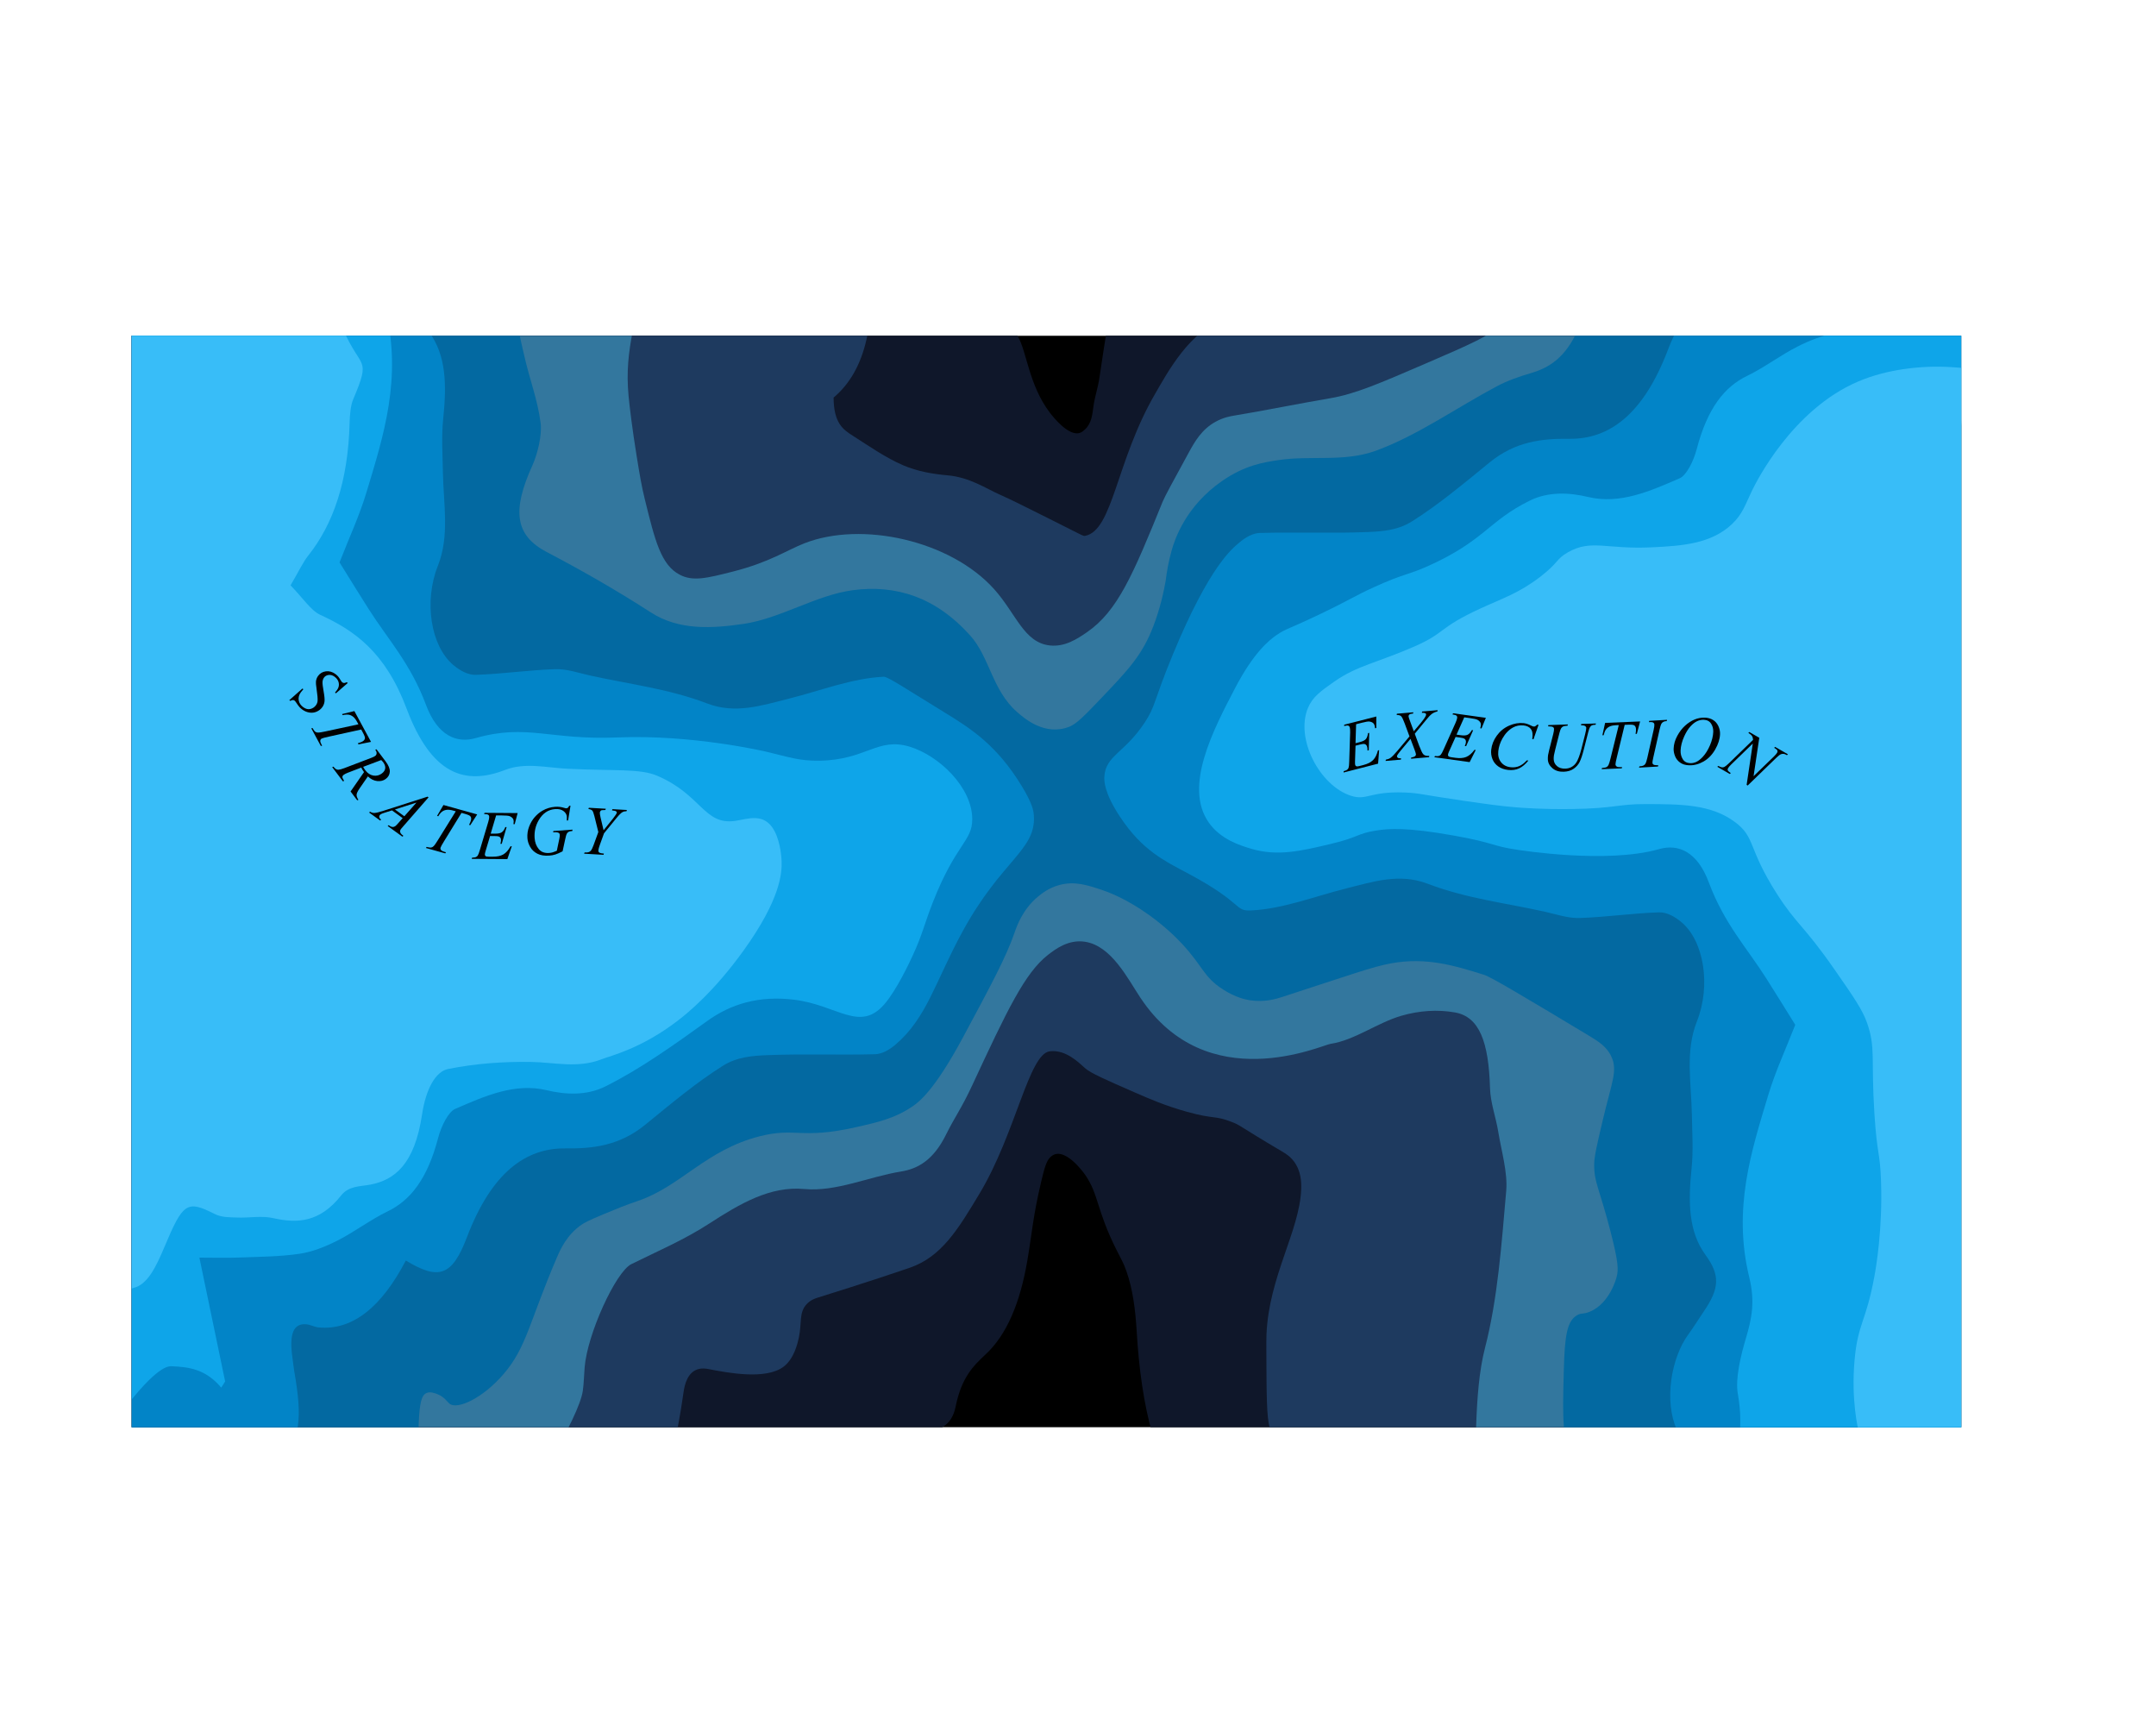 <?xml version="1.0" encoding="UTF-8"?>
<svg id="Layer_1" xmlns="http://www.w3.org/2000/svg" xmlns:xlink="http://www.w3.org/1999/xlink" viewBox="0 0 2477.19 1983.16">
  <defs>
    <style>
      .cls-1 {
        fill: none;
      }

      .cls-2 {
        fill: #0f172a;
      }

      .cls-3 {
        fill: #33779e;
      }

      .cls-4 {
        fill: #0ea5e9;
      }

      .cls-5 {
        fill: #1e3a5f;
      }

      .cls-6 {
        fill: #38bdf8;
      }

      .cls-7 {
        fill: #0284c7;
      }

      .cls-8 {
        clip-path: url(#clippath);
      }

      .cls-9 {
        fill: #0369a1;
      }
    </style>
    <clipPath id="clippath">
      <rect class="cls-1" x="151.4" y="385.73" width="2101.96" height="1253.78"/>
    </clipPath>
  </defs>
  <g class="cls-8">
    <rect id="_x38_" x="15.22" y="76.17" width="2364.89" height="1859.09"/>
    <g id="_x37_">
      <path class="cls-2" d="M1393.69,1823.29c-.16-7.64,10.91-35.79-2.55-65.82-6.92-15.44-16.84-24.17-22.48-29.2-40.35-35.95-57.62-113.48-62.65-199.21-1.46-24.85-4.52-48.16-11.81-68.89-3.5-9.95-5.97-13.59-11.23-24.07-23.46-46.71-20.35-63.79-36.28-86.73-1.25-1.79-25.58-36.04-40.56-19.35-3.6,4.01-5.7,9.9-9.72,26.91-9.82,41.6-10.54,59.19-16.1,91.57-8.28,48.25-23.57,84.69-47.65,107.14-14.46,13.48-27.85,26.57-34.7,60.35-4.48,22.09-19.34,27.49-32.88,27.84-18.35.48-20.44,7.3-17.95,41.64,3.31,45.78-13.64,80.59-28.57,96.44-52.27,55.49-25.33,88.45-46.27,122.06-8.68,13.93-16.92,24.58-22.39,31.27-316.63-.56-633.26-1.12-949.89-1.69C16.92,1306.83,33.83,680.08,50.75,53.33L1059.12,0c-4.49,16.66-8.29,41.75,2.55,65.82,6.97,15.47,17.06,24.03,22.48,29.2,60.2,57.4,62.58,191.11,62.65,199.21,0,0,.32,36.85,11.81,68.89,1.36,3.79,2.91,7.45,2.91,7.45,3.84,9.08,7.58,15.33,8.33,16.61,9.83,16.93,12.46,55.32,36.28,86.73,3.47,4.58,21.37,27.44,34.42,23.43,2.64-.81,4.5-2.55,6.14-4.08,7.65-7.14,8.35-17.09,9.72-26.91,1.48-10.64,5.08-20.91,6.67-31.53,3.67-24.54,7.22-48.28,9.43-60.04,4.55-24.26,14.45-77.04,47.65-107.14,5.94-5.38,13.93-11.23,20.6-23.17,4.12-7.38,4.16-10.7,14.1-37.18,5.31-14.14,6.98-17.69,11.23-20.7,3.44-2.43,9.56-4.04,21.65-7.15,11.27-2.9,12.11-2.59,13.99-3.92,10.31-7.33,5.15-30.98,3.96-37.71-3.46-19.54-.62-49.88,28.57-96.44,270.46,3.14,540.92,6.29,811.37,9.43,11,623.36,21.99,1246.73,32.99,1870.09-645.22-29.24-884.2-63.06-884.93-97.6Z"/>
    </g>
    <g id="_x36_-2" data-name="_x36_">
      <path class="cls-5" d="M929.99,11.47c-.71,1.99-1.73,4.89-2.89,8.4-4.36,13.18-8.12,25.74-8.54,29.99-2.11,21.76,2.38,45.97,15.37,44.62,34.3-3.56,47.03,39.8,60.03,88.56,7.66,28.72,13.35,54.15,3.82,84.77-1.75,5.63-1.02,15.35-.13,22.59,9.26,75.99-1.53,134.09-39.88,166.34.14,29.7,11.29,36.91,21.92,43.71,19.08,12.2,38.1,25.47,57.66,33.9,16.82,7.24,34.31,10.17,51.58,11.71,25.26,2.24,44.29,15.31,59.86,22.17,12.01,5.29,27.12,12.85,57.34,27.99,38.6,19.33,38.34,19.76,40.56,19.34,32.15-5.96,35.53-85.94,80.61-163.33,13.54-23.24,40.03-73.37,80.28-85.33,35.18-10.45,70.21-22.67,105.31-34.18,13.41-4.4,23.8-13.19,22.04-45.88-1.25-23.25,8.49-32.63,17.71-33.67,28.42-3.18,57.13-7.63,85.32-2.78,15.55,2.68,24.62-1.46,29.8-28.55,8.26-43.24,16.95-86.41,23.95-129.87,1.75-10.88,4.8-28.27,9.74-49.79,157.71,4.56,315.42,9.12,473.13,13.67,16.07,596.3,32.14,1192.6,48.21,1788.9-233.32-10.98-466.65-21.96-699.97-32.94,4.9-8.05,11.41-21.51,11.43-38.4.02-18.73-7.94-32.51-15.37-44.62-41.15-67.08-52.62-61.21-60.03-88.56-3.52-12.98-3.62-36.91-3.82-84.77-.05-11.8-.07-17.71.13-22.59,2.8-66.36,37.88-118.56,39.88-166.34.35-8.44-.13-21.37-8.28-32.24-4.61-6.15-9.88-9.25-13.64-11.48-51.35-30.34-47.56-30-57.66-33.9-20.7-7.99-19.46-2.8-51.58-11.71-24.95-6.92-43.25-14.91-59.86-22.17-33.89-14.81-50.84-22.21-57.34-27.99-7.12-6.33-21.77-21.24-39.83-19.43,0,0-.39.04-.72.08-24.14,3.06-38.99,94-80.61,163.33-24.66,41.07-43.67,72.74-80.28,85.33-45.94,15.79-105.31,34.18-105.31,34.18-2.87.89-8.41,2.6-13.06,7.55-9.19,9.77-5.44,22.08-8.99,38.34-1.41,6.46-5.33,24.41-17.71,33.67-20.45,15.28-64.01,6.89-85.32,2.78-3.17-.61-9.95-2-16.27,1.38-10.66,5.7-12.69,21.03-13.53,27.16-5.98,43.61-16.93,86.41-23.95,129.87-3.94,24.39-5.91,36.58-9.74,49.79-10.69,36.95-27.22,64.94-39.99,83.29-237.12-5.7-474.24-11.39-711.37-17.09C26.22,1262.84,52.44,678.39,78.66,93.93,362.44,66.44,646.21,38.95,929.99,11.47Z"/>
    </g>
    <g id="_x35_-2" data-name="_x35_">
      <path class="cls-3" d="M1705.59,1819.47c-3.3-20.47-6.72-46.46-8.81-76.72-3.42-49.48-1.33-88.19-.66-106.67,1.07-29.6,3.33-61.36,10.05-87.41,14.8-57.37,19.04-119.34,24.42-180.45,1.87-21.24-5.48-45.79-9.21-68.46-2.78-16.89-8.91-32.94-9.39-49.8-1.51-53.15-12.31-81.96-40.22-86.91-20.29-3.6-41.29-2.05-61.47,3.76-27.43,7.9-54.12,28.27-81.57,32.31-10.18,1.5-141.86,62.25-218.36-52.85-14.79-22.25-33.34-59.74-63.69-64.43-18.92-2.93-33.77,8.24-42.54,15.05-26.68,20.72-47.19,64.09-87.13,149.97-12.52,26.93-20.02,36.23-30.03,56.5-14.13,28.6-31.63,39.18-51.68,42.42-37.16,6-74.4,23.48-111.21,20.1-39.22-3.61-73.76,16.75-109.45,39.85-29.17,18.88-59.43,31.64-89.29,46.47-17.87,8.87-50.58,80.36-53.61,118.61-.71,8.9-.9,18.05-2.07,26.71-4.16,30.76-64.65,130.41-81.38,133.66-3.84.75-7.28,2.06-10.31,4.24-23.7,17.07-9.94,63.38-15.29,79.96-10.78,33.42-131.63,36.86-458.65-21.37,9.3-526.1,18.61-1052.19,27.91-1578.29,208.25-9.5,416.5-19.01,624.75-28.51-3.09,38.06-7.2,68.35-10.05,87.41-14.35,95.76-29.69,124.05-24.42,180.45,1.04,11.13,4.25,37.98,9.21,68.46,3.68,22.59,5.61,34.45,9.39,49.8,11.73,47.7,18.6,75.64,40.22,86.91,15.08,7.86,30.75,4.09,61.47-3.76,41.99-10.74,61.26-24.31,81.57-32.31,65.84-25.95,168.11-3.43,218.36,52.85,25.14,28.16,34.03,61.13,63.69,64.43,17.34,1.93,31.42-7.43,42.54-15.05,35.56-24.36,53.24-66.56,87.13-149.97,2.51-6.17,11.68-22.94,30.03-56.5,6.81-12.45,14.72-26.51,30.68-35.36,9.17-5.09,17.39-6.45,21.01-7.06,37.15-6.21,74.08-13.74,111.21-20.1,28.17-4.82,55.26-16.5,109.45-39.85,50.11-21.6,75.17-32.4,89.29-46.47,43.41-43.27,51.89-105.86,53.61-118.61,1.86-13.72.91-16.17,2.07-26.71,3.61-32.86,20.46-79.01,81.38-133.66,104.2.61,208.4,1.22,312.6,1.82,10.15,571.77,20.3,1143.54,30.45,1715.31-167.33,3.41-334.65,6.82-501.98,10.23Z"/>
    </g>
    <g id="_x34_-2" data-name="_x34_">
      <path class="cls-9" d="M655.86,183.45c.78,25.39.64,47.35.22,64.92-.96,39.79-3.69,56.52-15.12,63.98-4.09,2.67-9.05,4.06-14.92,4.17-15.83.29-25.21,19.67-30.71,39.99-3.23,11.94,3.32,35.35,7.08,52.26,5.82,26.14,15.25,50.07,18.75,77.05,1.83,14.09-3.68,36.11-9.38,48.65-23.76,52.29-19.99,80.58,16.3,99.61,40.27,21.12,80.11,43.86,119.76,69.44,32.74,21.12,71.18,18.32,106.59,13.15,42.03-6.14,83.26-33.03,125.28-38.67,49.15-6.6,95.11,7.55,134.99,52,22.45,25.01,25.18,62.62,53.73,87.82,9.03,7.97,32.49,27.95,60.28,16.97,8.48-3.35,18.01-13.33,37.08-33.29,30.97-32.42,46.72-49.3,59.33-82.04,7.9-20.5,12.05-40.12,14.22-52.32,1.07-8.93,3.07-21.7,7.05-35.5,3.4-11.77,15.64-49.91,57.68-79.07,26.06-18.07,47.53-21.48,65.14-24.09,36.97-5.48,74.95,2.47,111.02-10.52,47.18-17,92.85-49.31,139.31-74.08,12.98-6.92,26.37-11.42,39.71-15.35,20.65-6.07,39.43-17.66,53.72-49.74,20.14-45.23,41.19-88.95,61.4-134.07,12.9-28.8,42.15-46.12,61.65-34.13,4.78,2.94,9.12,8.88,13.96,11.08,15.86,7.23,21.57-2.04,21.81-34.15.09-12.74-.53-25.58.12-38.2,1.78-34.78,11.57-55.68,29.71-56.67,18.25-.99,31.07-10.26,42.46-41.71,6.79-18.75,16.61-29.84,27.62-35.96,0,0,10.96-6.4,27.25-6.52,28.88-.2,117.33,44.75,229.8,117.83,17.13,585.51,34.26,1171.03,51.38,1756.54-424.32,35.02-525.09,22.46-529.06,1.9-1-5.18.38-30.27-8.39-69.08-1.39-6.16-2.58-10.62-3.84-15.32-10.7-40.01-19.6-55.99-27.69-81.57-10.19-32.2-12.44-58.55-14.18-78.91-1.46-17.1-1.05-33.04-.22-64.92,1.05-40.4,3.61-57.11,15.12-63.98,5.41-3.23,6.93-.78,14.92-4.17,22.61-9.6,30.09-37.54,30.71-39.99,2.06-8.13,2.27-16.08-7.08-52.26-13.08-50.59-18.86-55.82-18.75-77.05.04-8.78,3.16-22.07,9.38-48.65,10.52-44.92,17.68-58.05,10.79-74.13-5.21-12.16-15.15-18.31-27.09-25.48-74.11-44.5-111.33-66.8-119.76-69.44-32.92-10.29-65.81-20.57-106.59-13.15-21.76,3.96-46.27,13.06-125.28,38.67-6.47,2.1-20.22,6.39-37.25,3.7-5.08-.8-16.08-3.11-30.38-12.19-22.99-14.6-23-26.68-48.21-53.51-5.01-5.34-21.44-22.34-46.47-38.64-22.07-14.37-38.65-20.26-43.77-22-17.54-5.95-32.48-10.8-50.06-5.95-12.08,3.33-20.09,9.78-24.1,13.08-18.19,14.94-24.83,34.8-27.19,41.62-9.73,28.06-26.24,58.8-59.26,120.27-32.7,60.87-50.47,74.14-57.68,79.07-20.02,13.71-38.78,18.13-65.14,24.09-63.49,14.34-69.24-.12-111.02,10.52-61.4,15.64-90.52,57.44-139.3,74.08-15.41,5.26-23.51,8.62-39.71,15.35-18.51,7.69-22.52,10.12-25.23,11.96-17,11.59-24.5,28.47-28.49,37.78-31.9,74.34-34.64,103.01-61.4,134.07-23.75,27.56-52.4,40.73-61.65,34.13-3.06-2.18-5.86-7.86-13.96-11.08-2.98-1.19-8.37-3.33-12.74-1.45-5.84,2.51-8.06,11.43-9.07,35.6-1.11,26.71,1.18,26-.12,38.2-.77,7.28-5.68,46.07-29.7,56.67-7.43,3.28-8.75.36-16.26,4.09-11.62,5.78-13.64,15.35-26.21,37.62-11.84,20.99-17.96,31.57-27.62,35.96-5.38,2.45-12.67,3.8-27.25,6.52-14.25,2.65-14.32,1.58-18.92,3.48-7.66,3.16-11.17,7.65-24.99,23.38-10.82,12.31-16.22,18.47-17.25,19.28-14.55,11.45-24.59,7.68-40.08,16.66-11.71,6.79-17.76,15.77-24.91,26.39-25.23,37.46-14.69,64.39-30.79,75.72,0,0-20.92,14.72-70.06-17-80.71-52.1-42.51-994.41,1.9-1762.25,175.69-5.68,351.39-11.37,527.08-17.05Z"/>
    </g>
    <g id="_x33_-2" data-name="_x33_">
      <path class="cls-7" d="M512.83,290.55c.25,3.35-6.03,6.6-17.92,26.65-8.27,13.94-14.29,23.89-13.84,35.69.34,9.06,4.31,18.03,12.09,28.68,19.56,26.76,20.19,60.24,16.02,100.12-2.05,19.59-.64,40.65-.29,61.01.62,36.27,7.94,72.75-5.81,107.34-16.31,41.07-8.08,92.19,17.76,113.89,7.96,6.68,17.15,11.55,25.72,11.29,30.47-.95,60.92-5.54,91.39-6.52,13.22-.42,26.5,4.26,39.72,7.21,45.04,10.03,90.59,15.25,134.92,32.21,32.27,12.34,62.48,2.34,93.55-5.46,36.41-9.14,72.77-23.57,109.28-25.25,4.65-.21,26.84,14.66,71.28,41.9,28.7,17.59,58.56,36.65,86.99,83.25,12.27,20.1,13.81,28.19,14.22,34.48,2.57,39.8-37.54,51.05-82.47,133.96-31.16,57.48-40.65,98.18-76.21,128.72-7.37,6.33-15.78,11.1-23.76,11.32-41.05,1.12-82.12-.58-123.16,1.04-17.25.68-35.32,1.94-51.47,12.06-30.45,19.07-59.99,43.85-89.53,67.93-29.43,24-59.97,27.56-91.44,27.14-45.74-.61-85.08,27.63-113.45,102.24-17.11,44.99-32.7,49.24-70.13,26.56-27.5,52.71-60.77,80.74-100.49,76.83-4.66-.46-9.26-3.17-13.91-3.58-14.73-1.29-19.76,11.04-15.9,38.09.72,5.06,1.16,10.3,2.02,15.27,9.77,56.04,6.87,77.33-15.98,106.86-16.61,21.47-33.76,41.41-54.05,66.16-11.22-7.55-25.97-19.79-41.36-26.9-7.99-3.69-17.35-.35-25.67,3.37-16.73,7.49-32.96,19.36-49.78,25.68,0,0-16.99,6.14-37.68,4.47-26.52-2.14-39.04-342.63-9.46-1479.54,317.21-5.47,407.86,3.41,408.8,15.83Z"/>
      <path class="cls-7" d="M1922.13,1823.29c2.16-14.13,4.89-35.18,6.34-60.83,1.94-34.32,27.99-54.42-1.75-119.84-14.98-32.94-6.71-82.77,13.26-109.89,6.16-8.37,11.92-17.84,17.92-26.65,17.52-25.74,18.8-41.04,1.75-64.37-19.56-26.76-20.19-60.24-16.02-100.12,2.05-19.59.64-40.65.29-61.01-.62-36.27-7.94-72.75,5.81-107.34,16.32-41.07,8.08-92.19-17.76-113.89-7.96-6.68-17.15-11.55-25.72-11.29-30.47.95-60.92,5.54-91.39,6.52-13.22.42-26.5-4.26-39.72-7.21-45.04-10.03-90.59-15.25-134.92-32.21-32.27-12.34-62.48-2.34-93.55,5.46-36.41,9.14-72.77,23.57-109.28,25.25-19.46.89-8.1-8.1-71.28-41.9-28.13-15.05-53.56-26.78-79.29-65.75-18.09-27.4-18.29-40.93-17.92-46.37,1.6-24.05,23.26-26.79,46.35-61.83,12.73-19.31,10.12-24.49,32.13-77.73,42.71-103.31,69.18-122.68,76.21-128.72,7.37-6.33,15.78-11.1,23.76-11.32,41.05-1.12,82.12.58,123.16-1.04,17.25-.68,35.32-1.94,51.47-12.06,30.45-19.07,59.99-43.85,89.53-67.93,29.43-24,59.97-27.56,91.44-27.14,45.74.61,85.08-27.63,113.45-102.24,17.11-44.99,32.7-49.24,70.13-26.56,27.5-52.71,60.77-80.74,100.49-76.83,4.66.46,9.26,3.17,13.91,3.58,14.73,1.29,19.76-11.04,15.9-38.09-.72-5.06-1.16-10.3-2.02-15.27-3.3-18.93-9.46-49.43-1.34-75.98,2.26-7.39,6.87-18.59,17.32-30.88l150.37,5.4c25.37,557.6,50.75,1115.2,76.12,1672.81-145.05,1.09-290.1,2.18-435.15,3.27Z"/>
    </g>
    <g id="_x32_-2" data-name="_x32_">
      <path class="cls-4" d="M456.12,222.37c3.59,11.02-4.76,47.35-9.36,63.75-3.06,10.9-7.29,23.42-7.39,41.43-.05,8.69,1.01,17.86,3.54,28.22,19.24,78.97-2.28,144.84-21.78,209.57-8.31,27.61-19.74,51.75-31.02,80.72,12.4,19.88,22.78,36.77,33.3,53.33,22.53,35.48,48.3,62.72,66,110.24,13.34,35.82,35.42,44.46,57.11,38.26,58.82-16.81,85.26,2.52,163.01-.75,85.67-3.6,169.86,16.15,169.86,16.15,26.21,6.15,38.64,10.97,62.26,10.57,53.8-.93,66.62-27.27,103.54-16.1,33.38,10.1,71.68,46.39,71.9,83.04.15,25.78-18.69,27.97-45.26,95.66-10.24,26.08-11.71,36.64-23.65,62.26-3.21,6.9-18.23,39.15-32.33,55.21-28.25,32.18-53.88.53-103.46-5.51-40.84-4.98-72.95,5.14-99.72,24.38-38.62,27.77-77.49,55.57-117.33,75.33-21.27,10.55-45.16,9.55-67.25,4.26-36.34-8.71-70.74,6.51-105.23,21.52-7.58,3.3-15.83,19.37-19.56,33.63-12.35,47.28-32.2,71.65-58.01,84.06-19.48,9.37-38.29,23.76-57.72,33.57-14.28,7.21-28.99,13.01-43.67,15.15-23.1,3.36-46.33,3.37-69.51,4.28-13.9.54-27.81.1-45.31.1,10.14,48.74,19.87,95.5,29.6,142.26-1.5,2.35-3.01,4.7-4.51,7.06-17.87-21.2-36.98-23.74-57.23-24.56-6.01-.24-21.36,4.34-61.58,58.75-18.68,25.27-19.85,30.59-21.87,30.52-15.1-.47-25.19-298.95-13.27-1412.54,274.9-51.48,349.11-44.63,355.89-23.81Z"/>
      <path class="cls-4" d="M1985.7,1815.65c3.99-40.08,5.63-72.85,6.39-95.33,1.92-56.72,12.45-75.21,4.6-119.39-3.1-17.44,3.67-44.71,9.36-63.75,7.02-23.51,10.46-42.5,3.85-69.65-19.24-78.97,2.28-144.84,21.78-209.57,8.31-27.61,19.74-51.75,31.02-80.72-12.4-19.88-22.78-36.77-33.3-53.33-22.53-35.48-48.3-62.72-66-110.24-13.34-35.82-35.42-44.46-57.11-38.26-59.84,17.1-158.87,1.35-163.01.75-29.95-4.38-24.86-7.72-73-16.32-53.64-9.59-74.71-8.09-89.44-5.71-22.41,3.63-18.98,7.5-51.38,15.22-34.16,8.15-61.71,14.72-92.04,5.6-12.15-3.65-35.05-10.53-48.78-30.34-28.56-41.19,5.12-105.65,30.45-154.15,21.57-41.29,39.35-55.19,47.58-60.9,10.93-7.59,13.24-6.43,51.38-24.74,33.91-16.27,37.49-19.78,60.9-30.45,33.52-15.27,38.63-13.76,61.22-23.87,65.8-29.45,69.19-51.45,117.33-75.33,21.27-10.55,45.16-9.55,67.25-4.26,36.34,8.71,70.74-6.51,105.23-21.52,7.58-3.3,15.83-19.37,19.56-33.63,12.35-47.28,32.2-71.65,58.01-84.06,19.48-9.37,38.29-23.76,57.72-33.57,14.28-7.21,28.99-13.01,43.67-15.15,23.1-3.36,46.33-3.37,69.51-4.28,13.9-.54,27.81-.1,45.31-.1-10.14-48.74-19.87-95.5-29.6-142.26,1.5-2.35,3.01-4.7,4.51-7.06,17.87,21.2,36.98,23.74,57.23,24.56,27.07,1.1,42.63-33.43,61.58-58.75,18.81-25.13,19.97-30.59,21.87-30.52,15.45.52,22.91,358.01,2.74,1634.51-118.78,5.52-237.57,11.04-356.35,16.56Z"/>
    </g>
    <g id="_x31_-2" data-name="_x31_">
      <path class="cls-6" d="M2477.18,289.95c1.53,24.14-164.69,46.43-163.66,66.61,2.38,46.67,2.17,54.32-3.81,60.9-14.49,15.95-42.16,2.78-89.44,3.81-12.49.27-49.82,1.76-85.64,17.13-75.86,32.54-117.09,115.8-121.8,125.6-7.76,16.15-10.61,26.48-22.84,38.06-24.16,22.87-57.87,24.98-91.35,26.64-53.24,2.64-70.13-9.56-97.06,5.71-14.06,7.97-10.54,11.91-32.35,28.55-24.46,18.65-42.82,24.32-68.51,36.16-48.89,22.53-39.24,27.71-76.12,43.77-42.28,18.4-65.58,21.87-91.35,39.96-15.74,11.05-25.11,17.64-30.45,30.45-14.75,35.41,13.45,89.28,49.48,100.86,18.11,5.82,21.2-5.17,60.9-3.81,17.92.62,19.23,2.41,68.51,9.52,28.4,4.09,42.6,6.14,60.9,7.61,7.12.57,30.53,2.34,62.8,1.9,50.49-.68,53.24-5.79,85.64-5.71,40.89.11,75.22.2,102.77,20.93,23.43,17.64,14.01,29.18,47.58,81.83,22.9,35.92,30.46,35.53,66.61,87.54,21.26,30.6,31.89,45.9,37.15,60.9,10.22,29.15,4.43,40.67,8.52,104.67,3.1,48.35,6.48,43.07,7.61,78.03,1.77,54.82-5.6,97.47-7.61,108.48-9.67,53.03-19.1,53.76-22.84,96.73-3.99,45.82,3.82,78.46,5.71,85.97,7.92,31.5,188.28,55.33,197.92,70.41l142.73-1429.21Z"/>
      <path class="cls-6" d="M394.11,377.97c20.37,47.57,32.85,30.86,11.62,80.98-2.8,6.61-3.8,17.43-4.02,26.45-1.71,67.62-18.85,116.84-47.75,153.1-5.81,7.29-10.57,17.65-20.12,33.93,13.91,14.19,23.37,28.92,34.04,33.82,38.67,17.74,74.7,42.22,99.29,107.74,28.75,76.6,67.52,88.18,113.34,70.42,22.91-8.88,47.53-2.48,71.35-1.32,55.69,2.71,83.56-.36,103.28,8.07,50.91,21.78,53.62,56.7,89.14,51.89,14.55-1.97,33.78-10.5,45.53,11.43,7.33,13.68,8.15,32.5,8.24,34.88.49,13.51-1.22,43.53-43.79,102.69-34.27,47.63-64.81,72.17-74.82,79.89-42.54,32.83-77.64,40.72-87.71,44.7-27.73,10.97-54.36,3.7-81.59,3.26-31.77-.51-63.71,1.79-95.29,8.1-14.22,2.84-25.48,22.65-29.92,52.3-8.58,57.34-31.61,75.21-59.53,80.56-11.34,2.17-24.62,1.26-33.39,12.36-24.59,31.11-50.39,32.37-77.91,26.13-13.72-3.11-27.78-.09-41.68-.71-8.62-.38-17.55.06-25.77-4.09-32.1-16.22-36.31-12.96-57.89,38.3-9.11,21.63-19.02,42.95-35.51,46.68-13.62,3.08-13.8,24.81-13.99,45.4-.19,20.85-2.79,38.69-8.78,52.07-1,2.23-2.28,4.87-3.97,7.59-5,8.02-12.19,12.96-13.02,12.95-9.1-.1-8.43-545.79,5.76-1233.4l274.85,13.81Z"/>
    </g>
  </g>
  <g>
    <path d="M1558.13,831.97l-.67,21.79,4.81-1.23c3.43-.88,5.78-2.04,7.05-3.48,1.27-1.44,2.1-3.72,2.48-6.83l1.4-.36-.49,19.96-1.51.39c.05-1.68-.06-3.08-.35-4.19-.28-1.08-.72-1.9-1.33-2.44-.61-.54-1.34-.87-2.19-.99-.85-.12-2.51.14-4.98.77l-4.88,1.25-.6,18.26c-.06,1.76.02,3.07.24,3.93.17.66.63,1.16,1.39,1.5.52.24,1.64.15,3.35-.29l4.54-1.16c4.92-1.26,8.64-3.14,11.16-5.64,2.52-2.5,4.4-6.21,5.64-11.12l1.4-.36-1.19,15.51-39.65,10.17.13-1.53c1.95-.55,3.23-1.07,3.84-1.55.89-.71,1.48-1.48,1.75-2.3.42-1.21.67-3.58.75-7.13l1.07-33.26c.07-2.68-.07-4.67-.41-5.99-.25-.96-.77-1.62-1.58-1.99-.81-.37-2.18-.31-4.12.19l-.79.2.1-1.52,36.85-9.45v13.19s-1.41.36-1.41.36c-.12-1.21-.28-2.2-.48-2.98-.34-1.34-.96-2.38-1.85-3.12-1.16-.94-2.63-1.5-4.43-1.69-1.33-.14-4.17.34-8.54,1.46l-6.51,1.67Z"/>
    <path d="M1633.96,817.35l17.86-1.54-.3,1.48c-2.49.58-4.62,1.53-6.4,2.84-1.78,1.32-4.15,3.84-7.09,7.57l-12.49,15.19,5.07,13.8c.48,1.32,1.33,3.35,2.56,6.09.78,1.76,1.51,2.99,2.2,3.69.69.7,1.52,1.21,2.5,1.53.98.32,2.44.44,4.36.35l-.3,1.48-20.71,1.78.3-1.48c2.12-.26,3.62-.8,4.49-1.6.66-.58.95-1.28.88-2.11-.06-.73-.54-2.29-1.42-4.7l-4.84-12.95-11.3,13.56c-2.2,2.67-3.5,4.42-3.9,5.24-.25.49-.35.96-.31,1.4.07.78.51,1.38,1.33,1.81.38.18,1.5.3,3.37.38l-.26,1.47-17.55,1.51.3-1.48c2.19-.4,3.95-1.06,5.28-1.98,1.94-1.4,4.56-4.06,7.86-8.01l14.01-16.73-5.51-14.85c-1.67-4.56-3.03-7.34-4.07-8.33s-2.75-1.47-5.12-1.42l.26-1.47,18.88-1.63-.34,1.48c-1.74.15-2.9.36-3.49.63s-1.03.65-1.31,1.13c-.29.48-.4,1.01-.35,1.58.05.62.49,2.05,1.31,4.28l4.7,12.69,7.58-8.96c2.99-3.55,5-6.38,6.05-8.48.38-.74.55-1.38.5-1.92-.05-.6-.34-1.04-.86-1.34-.74-.41-2.07-.57-4-.48l.3-1.48Z"/>
    <path d="M1682.39,824.01l-8.88,19.9,4.91.68c3.51.49,6.12.31,7.84-.55,1.72-.85,3.35-2.64,4.89-5.37l1.43.2-8.03,18.29-1.55-.22c.69-1.53,1.11-2.87,1.27-4,.15-1.11.05-2.03-.31-2.76-.36-.73-.91-1.32-1.65-1.75-.74-.43-2.38-.82-4.9-1.18l-4.99-.69-7.48,16.67c-.72,1.61-1.15,2.85-1.27,3.73-.09.67.15,1.31.72,1.91.39.42,1.46.75,3.21,1l4.64.65c5.03.7,9.18.37,12.46-.99,3.28-1.36,6.42-4.08,9.44-8.15l1.43.2-6.98,13.9-40.55-5.64.7-1.36c2.02.23,3.4.24,4.14.02,1.1-.32,1.93-.81,2.49-1.47.84-.96,1.98-3.06,3.4-6.31l13.61-30.37c1.08-2.45,1.71-4.35,1.9-5.69.14-.98-.1-1.79-.71-2.44-.61-.65-1.9-1.11-3.89-1.39l-.81-.11.66-1.37,37.68,5.24-5.01,12.2-1.43-.2c.35-1.16.57-2.14.69-2.94.19-1.37.01-2.56-.53-3.58-.71-1.31-1.86-2.39-3.45-3.24-1.17-.64-3.99-1.27-8.45-1.89l-6.65-.93Z"/>
    <path d="M1767.76,832.61l-5.81,16.61-1.4-.15.32-4.29c.04-1.57-.1-2.98-.43-4.25-.33-1.27-.91-2.4-1.75-3.4s-1.93-1.83-3.3-2.49c-1.37-.66-2.92-1.09-4.65-1.28-4.63-.51-8.82.31-12.57,2.46-4.78,2.75-8.76,6.93-11.92,12.55-2.61,4.64-4.19,9.45-4.74,14.45-.56,5.1.47,9.33,3.11,12.7,2.64,3.37,6.34,5.32,11.1,5.85,3.6.4,6.89-.05,9.88-1.34,2.99-1.29,5.87-3.48,8.64-6.55l1.82.2c-3.35,4.21-6.88,7.2-10.58,8.95s-7.98,2.36-12.82,1.82c-4.3-.48-8-1.8-11.12-3.96-3.11-2.17-5.36-4.98-6.73-8.43s-1.85-7.06-1.44-10.81c.64-5.75,2.79-11.17,6.48-16.26s8.38-8.9,14.09-11.41c5.71-2.51,11.3-3.46,16.76-2.86,2.56.28,5.37,1.21,8.42,2.78,1.34.67,2.32,1.04,2.94,1.11s1.18,0,1.67-.21c.49-.21,1.35-.86,2.57-1.96l1.44.16Z"/>
    <path d="M1779.07,832.95l22.37-.76-.38,1.46c-2.29.13-3.91.4-4.88.81-.96.41-1.77,1.11-2.43,2.09-.66.99-1.32,2.79-1.99,5.42l-4.79,18.92c-.85,3.36-1.35,5.57-1.5,6.62-.26,1.68-.36,3.23-.31,4.66.11,3.15,1.37,5.77,3.78,7.86,2.42,2.09,5.59,3.07,9.52,2.94,2.58-.09,4.86-.65,6.86-1.7s3.69-2.47,5.07-4.28c1.39-1.81,2.63-4.23,3.72-7.28,1.1-3.05,2.05-6.12,2.85-9.22l4.14-16.32c1.04-4.07,1.53-6.72,1.49-7.95-.03-.86-.45-1.58-1.26-2.17-.82-.58-2.43-.9-4.86-.95l.38-1.46,16.83-.57-.38,1.46c-1.98.07-3.4.3-4.26.71-.86.41-1.6,1.11-2.21,2.11-.62,1-1.28,2.92-1.99,5.75l-5.08,19.83c-1.63,6.44-3.22,11.2-4.75,14.29s-3.83,5.71-6.87,7.85c-3.04,2.15-6.87,3.3-11.47,3.46-5.31.18-9.64-1.18-13-4.08-3.36-2.9-5.1-6.28-5.23-10.16-.05-1.54.04-3.18.26-4.93.17-1.15.61-3.15,1.32-5.99l4.62-18.17c.64-2.63.94-4.55.9-5.78-.03-.96-.43-1.7-1.19-2.21s-2.64-.79-5.64-.85l.34-1.46Z"/>
    <path d="M1844.24,830.42l40.2-1.67-3.75,14.23-1.48.06c.41-2.08.58-3.92.51-5.53-.08-1.9-.72-3.31-1.93-4.22-.92-.69-3.21-.96-6.88-.81l-4.18.17-8.94,36.89c-1.14,4.63-1.68,7.49-1.64,8.55.04.99.49,1.78,1.35,2.39.86.6,2.34.86,4.45.77l1.8-.07-.41,1.46-23.03.96.37-1.46,1.01-.04c2.03-.08,3.58-.47,4.64-1.17.74-.47,1.39-1.3,1.95-2.49.56-1.18,1.31-3.67,2.25-7.46l9.4-38.04-3.16.13c-3.04.13-5.48.62-7.31,1.48-1.83.86-3.28,2.05-4.37,3.58-1.08,1.53-1.93,3.68-2.55,6.44l-1.44.06,3.12-14.2Z"/>
    <path d="M1905.31,879.09l-.34,1.47-21.76,1.27.46-1.48c2.18-.18,3.61-.45,4.3-.8,1.12-.51,1.93-1.17,2.43-1.98.79-1.27,1.54-3.51,2.27-6.71l7.34-32.44c.62-2.7.9-4.72.82-6.07-.04-.68-.24-1.24-.61-1.69-.37-.45-.9-.78-1.6-.98-.7-.21-2.06-.25-4.06-.13l.38-1.47,20.43-1.19-.34,1.47c-1.67.07-2.89.33-3.67.76-1.14.59-1.99,1.38-2.54,2.38-.55,1-1.22,3.18-1.99,6.53l-7.3,32.43c-.66,2.99-.97,4.88-.92,5.69.04.65.23,1.19.58,1.63.35.44.89.76,1.62.96.73.21,2.23.32,4.5.34Z"/>
    <path d="M1958.98,824.4c3.51.13,6.59,1.01,9.24,2.64,2.65,1.62,4.68,3.96,6.11,6.99,1.42,3.04,2.07,6.16,1.95,9.36-.22,5.67-2.09,11.56-5.62,17.67-3.53,6.11-8.01,10.7-13.44,13.78s-10.99,4.51-16.66,4.29c-4.09-.16-7.47-1.19-10.14-3.1s-4.62-4.38-5.82-7.39-1.75-5.92-1.64-8.7c.19-4.94,1.56-9.78,4.13-14.52s5.56-8.66,8.99-11.78,7.05-5.47,10.86-7.07c3.81-1.6,7.83-2.32,12.04-2.16ZM1957.56,826.85c-2.6-.1-5.17.45-7.71,1.64-2.53,1.19-5.08,3.21-7.64,6.04-2.56,2.83-4.9,6.58-7.03,11.25-2.62,5.74-4.02,11.2-4.22,16.38-.14,3.7.68,7,2.48,9.93,1.79,2.92,4.65,4.46,8.58,4.61,2.37.09,4.71-.41,7.03-1.49s4.77-3,7.35-5.74c3.23-3.45,6.01-7.9,8.33-13.35,2.32-5.45,3.57-10.57,3.75-15.36.13-3.54-.7-6.7-2.49-9.5-1.8-2.79-4.61-4.26-8.43-4.41Z"/>
    <path d="M2021.38,847.51l-6.57,44.15,23.18-22.44c1.91-1.85,3.21-3.38,3.91-4.6.48-.83.56-1.66.25-2.47-.31-.81-1.27-1.68-2.87-2.6-.27-.16-.55-.33-.83-.52l1.09-1.04,14.75,8.51-1.13,1.02c-1.52-.91-2.75-1.41-3.69-1.5-1.33-.14-2.47.02-3.42.46-1.33.64-3.13,2.07-5.4,4.28l-32.61,31.6-1.22-.7,7.07-47.51-24.65,23.89c-1.86,1.81-3.12,3.3-3.78,4.45-.5.86-.59,1.66-.29,2.42.3.76,1.44,1.82,3.42,3.17l-1.06,1.06-14.42-8.31,1.2-.98c1.83,1,3.13,1.53,3.89,1.61,1.16.13,2.15,0,2.98-.4,1.23-.62,3.07-2.11,5.52-4.48l27.51-26.66c-.1-1.86-.5-3.33-1.22-4.42-.71-1.09-2.11-2.28-4.19-3.57l1.09-1.04,11.47,6.62Z"/>
  </g>
  <g>
    <path d="M332.4,804.31l15.07-13.35,1.08.78c-1.26,1.43-2.26,2.66-2.99,3.67-2.09,2.89-2.87,5.91-2.34,9.06.53,3.15,2.29,5.8,5.26,7.96,2.76,2,5.48,2.67,8.14,2.01,2.66-.66,4.8-2.1,6.4-4.31,1.04-1.43,1.66-2.98,1.86-4.63.28-2.47-.14-7.46-1.25-14.99-.56-3.62-.76-6.16-.6-7.62.27-2.41,1.08-4.55,2.44-6.43,2.17-3,5.14-4.75,8.92-5.26,3.78-.51,7.42.5,10.92,3.04,1.18.85,2.21,1.78,3.1,2.78.56.6,1.45,1.88,2.66,3.85.87,1.37,1.36,2.12,1.45,2.26.25.28.55.54.91.8.61.44,1.25.67,1.93.67s1.68-.3,3.02-.9l1.2.87-13.6,11.86-1.08-.78c1-1.2,1.78-2.2,2.35-2.98,1.85-2.55,2.52-5.25,2-8.1-.51-2.85-2.15-5.27-4.91-7.27-2.19-1.59-4.44-2.23-6.74-1.94-2.3.29-4.06,1.29-5.29,2.97-1.07,1.48-1.65,3.2-1.75,5.17-.09,1.97.34,5.62,1.3,10.92.96,5.31,1.29,9.15.99,11.52-.3,2.37-1.15,4.52-2.54,6.43-1.57,2.17-3.67,3.86-6.29,5.06-2.62,1.2-5.42,1.58-8.38,1.15-2.96-.44-5.72-1.58-8.27-3.43-1.27-.92-2.36-1.89-3.29-2.91-.93-1.03-2.27-2.86-4.02-5.51-.59-.91-1.16-1.57-1.71-1.96-1.24-.9-2.83-.76-4.74.42l-1.2-.87Z"/>
    <path d="M407.16,816.84l19.14,35.39-14.43,2.88-.71-1.31c2.04-.54,3.78-1.2,5.2-1.97,1.67-.9,2.65-2.1,2.94-3.59.22-1.13-.54-3.3-2.29-6.53l-1.99-3.68-37.07,8.15c-4.66,1.01-7.46,1.77-8.4,2.28-.87.47-1.39,1.22-1.55,2.26-.17,1.04.25,2.48,1.26,4.34l.85,1.58-1.49.28-10.96-20.27,1.48-.31.48.89c.97,1.79,2,3.01,3.09,3.66.75.45,1.78.67,3.09.66,1.31-.01,3.88-.43,7.69-1.25l38.31-8.24-1.5-2.78c-1.45-2.68-2.96-4.65-4.53-5.92-1.57-1.27-3.28-2.05-5.14-2.35-1.85-.3-4.15-.12-6.9.54l-.69-1.27,14.13-3.43Z"/>
    <path d="M402.8,909.22l15.46-22.26c-1.21-1.57-2.28-3.31-3.2-5.22l-15.54,5.98c-2.03.77-3.61,1.59-4.75,2.46-.87.66-1.33,1.48-1.38,2.46-.03.74.64,2.19,2.01,4.36l-1.37.59-12.34-16.38,1.41-.53c1.22,1.49,2.16,2.41,2.82,2.77,1,.59,1.94.85,2.85.79,1.48-.07,3.73-.67,6.75-1.81l31.12-11.85c2.08-.79,3.59-1.53,4.53-2.24.96-.72,1.47-1.72,1.55-3,.08-1.28-.44-2.64-1.56-4.08l1.44-.5,10.39,13.79c3.48,4.62,5.11,8.6,4.9,11.96-.21,3.35-1.74,6.1-4.59,8.25-2.73,2.05-6,2.88-9.83,2.49-3.83-.39-7.42-2.18-10.76-5.37l-9.29,13.45c-2.29,3.29-3.51,5.77-3.67,7.46-.16,1.69.53,3.69,2.08,6.01l-1.41.53-7.61-10.11ZM417.25,880.94c.82,1.47,1.61,2.73,2.4,3.77,2.69,3.58,5.82,5.66,9.37,6.24,3.55.58,6.81-.24,9.76-2.46,2.31-1.74,3.59-3.72,3.84-5.95.25-2.22-.61-4.64-2.57-7.24-.5-.67-1.18-1.39-2.04-2.18l-20.77,7.81Z"/>
    <path d="M492.38,915.96l-29.1,33.33c-1.38,1.54-2.25,2.58-2.64,3.11-.61.84-.92,1.6-.92,2.27-.04.9.17,1.75.64,2.54.47.79,1.52,1.78,3.14,2.95l-1.2.92-16.89-12.24,1.2-.92.73.53c1.37.99,2.7,1.51,3.99,1.54.9.04,1.86-.28,2.87-.96.71-.49,2.04-1.86,4.01-4.14l4.45-5.07-12.27-8.89-8.65,2.75c-1.95.61-3.27,1.11-3.94,1.51-.67.4-1.19.85-1.56,1.35-.49.68-.64,1.45-.44,2.34.2.88.91,1.8,2.15,2.76l-1.2.92-12.69-9.19,1.2-.92c1.61,1.07,3.36,1.54,5.26,1.42,1.9-.12,5.19-.92,9.88-2.42l50.88-16.3,1.11.8ZM478.49,921.96l-24.69,7.92,10.79,7.81,13.9-15.73Z"/>
    <path d="M509.53,924.76l38.76,10.8-7.95,12.38-1.43-.4c1.03-1.85,1.76-3.55,2.19-5.11.51-1.83.33-3.37-.54-4.61-.66-.94-2.75-1.9-6.29-2.89l-4.03-1.12-19.88,32.33c-2.51,4.06-3.91,6.6-4.19,7.63-.27.95-.08,1.85.55,2.69.63.84,1.96,1.54,3.99,2.11l1.73.48-.84,1.27-22.2-6.19.8-1.28.98.27c1.96.55,3.55.65,4.78.32.85-.22,1.72-.81,2.62-1.76.9-.95,2.38-3.09,4.44-6.41l20.67-33.29-3.05-.85c-2.94-.82-5.4-1.1-7.41-.85-2,.25-3.76.94-5.26,2.06-1.5,1.12-2.97,2.9-4.41,5.34l-1.39-.39,7.35-12.55Z"/>
    <path d="M570.02,936.73l-6.21,20.89,4.96.04c3.54.03,6.11-.5,7.71-1.57s2.98-3.06,4.14-5.97h1.45s-5.57,19.19-5.57,19.19h-1.56c.48-1.62.72-3,.73-4.15,0-1.12-.21-2.02-.66-2.7-.45-.68-1.07-1.19-1.86-1.52-.79-.33-2.46-.51-5.02-.52l-5.04-.04-5.24,17.5c-.51,1.69-.76,2.98-.77,3.86,0,.68.32,1.28.96,1.8.44.37,1.55.56,3.32.57l4.69.03c5.08.04,9.15-.83,12.23-2.61,3.07-1.77,5.84-4.88,8.29-9.32h1.45s-5.11,14.7-5.11,14.7l-40.94-.29.52-1.44c2.03-.04,3.4-.21,4.11-.52,1.04-.46,1.8-1.05,2.28-1.78.71-1.06,1.56-3.3,2.55-6.7l9.53-31.89c.75-2.57,1.13-4.54,1.14-5.89,0-.99-.33-1.77-1.02-2.33s-2.03-.85-4.04-.87h-.82s.48-1.45.48-1.45l38.05.27-3.37,12.75h-1.45c.19-1.21.29-2.21.29-3.02,0-1.38-.32-2.54-.99-3.48-.88-1.2-2.16-2.12-3.85-2.76-1.25-.48-4.12-.73-8.63-.77l-6.72-.05Z"/>
    <path d="M655.5,925.56l-2.76,16.92-1.48.1c.1-1.96.11-3.42.04-4.35-.18-2.55-1.46-4.72-3.85-6.52-2.39-1.8-5.55-2.56-9.5-2.28-8.08.57-14.41,4.83-18.99,12.78-3.65,6.29-5.22,13.15-4.69,20.58.35,4.94,1.91,9.11,4.69,12.51,2.77,3.41,6.78,4.92,12.03,4.55,1.3-.09,2.52-.3,3.66-.61,1.14-.32,2.85-.96,5.13-1.93l2.89-13.87c.41-1.91.58-3.42.5-4.54-.07-.94-.45-1.63-1.17-2.07-1.14-.68-2.94-.93-5.38-.75l-1.09.08.32-1.55,21.98-1.56-.28,1.55c-2,.17-3.44.5-4.31,1.01-.88.51-1.6,1.31-2.18,2.43-.39.73-.96,2.82-1.71,6.27l-2.95,13.64c-3.45,1.79-6.25,3.01-8.39,3.67-2.15.66-4.43,1.08-6.84,1.25-5.56.39-10.14-.33-13.74-2.18-3.6-1.85-6.35-4.43-8.25-7.76-1.89-3.32-2.96-6.69-3.2-10.09-.32-4.57.33-8.98,1.96-13.24,1.63-4.25,3.78-7.9,6.45-10.95,2.67-3.05,5.63-5.51,8.89-7.39,4.49-2.59,9.29-4.07,14.41-4.43,3.77-.27,7.21.12,10.34,1.15,1.26.41,2.17.59,2.74.55.65-.05,1.19-.23,1.62-.57.43-.33.97-1.09,1.62-2.29l1.48-.1Z"/>
    <path d="M693.49,953.78l10.87-13.5c2.81-3.52,4.24-5.78,4.3-6.8.03-.57-.22-1.06-.76-1.47-.54-.41-2.11-.77-4.73-1.07l.47-1.42,16.61.95-.39,1.42c-1.62.12-2.74.27-3.35.47-.96.34-1.92.9-2.87,1.67-1.28,1.02-3.18,3.07-5.67,6.13l-13.97,17.12-4.65,12.84c-1.15,3.22-1.76,5.46-1.83,6.7-.05.81.07,1.43.34,1.86.27.43.78.8,1.52,1.1.97.37,2.47.62,4.49.77l-.47,1.42-22.27-1.28.55-1.42c2.21.07,3.69-.02,4.44-.29,1.2-.4,2.1-.98,2.72-1.72.95-1.15,1.98-3.24,3.1-6.28l5.53-15.18-4.61-18.58c-.83-3.28-1.64-5.34-2.44-6.17-.8-.83-2.25-1.39-4.34-1.7l.47-1.42,19.54,1.12-.55,1.42c-2.45.04-3.85.12-4.2.23-.58.15-1.07.49-1.47,1.01-.4.52-.61,1.15-.66,1.88-.06,1.07.21,2.91.82,5.52l3.47,14.64Z"/>
  </g>
</svg>